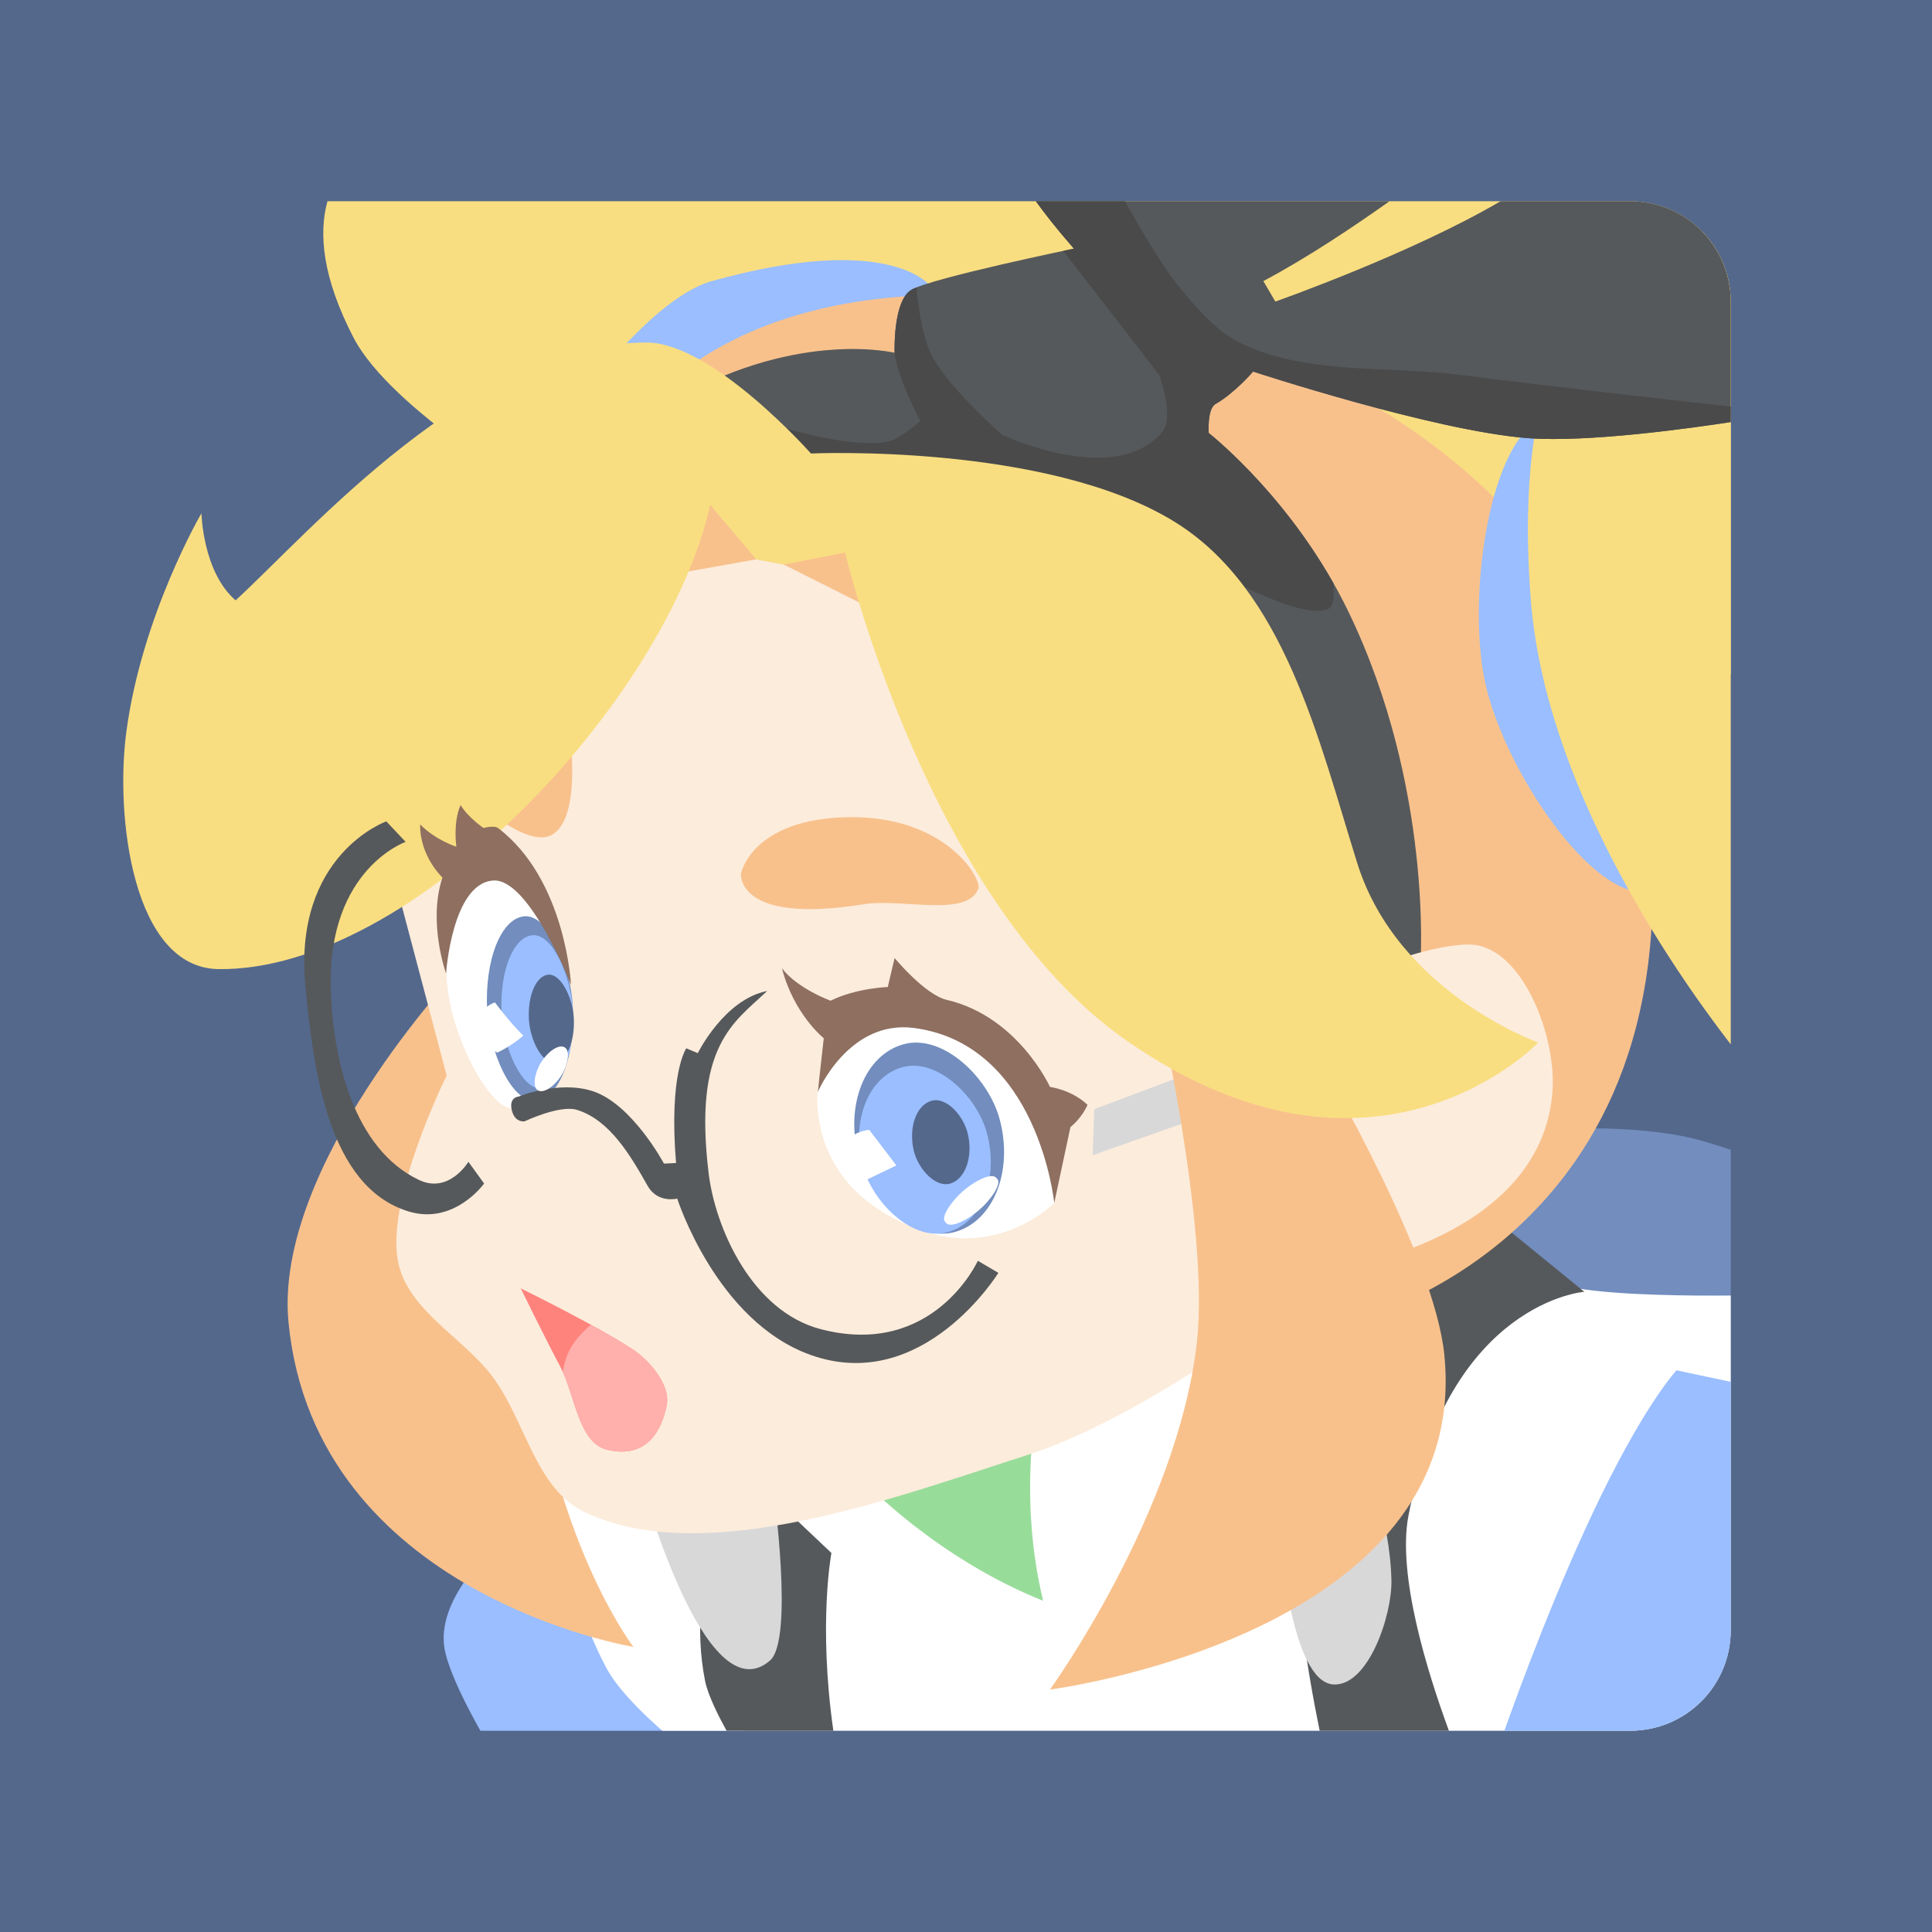 <?xml version="1.0" encoding="UTF-8" standalone="no"?>
<svg xmlns:dc="http://purl.org/dc/elements/1.1/" xmlns:cc="http://creativecommons.org/ns#"
  xmlns:rdf="http://www.w3.org/1999/02/22-rdf-syntax-ns#" xmlns:svg="http://www.w3.org/2000/svg"
  xmlns="http://www.w3.org/2000/svg" xmlns:sodipodi="http://sodipodi.sourceforge.net/DTD/sodipodi-0.dtd"
  xmlns:inkscape="http://www.inkscape.org/namespaces/inkscape" viewBox="0 0 192 192" version="1.1" id="svg16"
  sodipodi:docname="smash_legends.svg" inkscape:version="0.92.4 (5da689c313, 2019-01-14)">
  <sodipodi:namedview pagecolor="#ffffff" bordercolor="#666666" borderopacity="1" objecttolerance="10"
    gridtolerance="10" guidetolerance="10" inkscape:pageopacity="0" inkscape:pageshadow="2" inkscape:window-width="1920"
    inkscape:window-height="1017" id="namedview18" showgrid="true" inkscape:zoom="23.956317" inkscape:cx="50.900171"
    inkscape:cy="100.30449" inkscape:window-x="-8" inkscape:window-y="-8" inkscape:window-maximized="1"
    inkscape:current-layer="svg16" inkscape:snap-global="false">
    <inkscape:grid type="xygrid" id="grid827" spacingx="4" spacingy="4" />
  </sodipodi:namedview>
  <defs id="defs4">
    <style id="style2">
      .a {
        fill: none;
        stroke: #b1b5bd;
        stroke-linecap: round;
        stroke-linejoin: round;
        isolation: isolate;
        opacity: 0.63;
      }
    </style>
  </defs>
  <rect width="100%" height="100%" class="a" id="rect6" style="fill:#54688c;stroke:none;opacity:1" />
  <path style="fill:#728dbe;stroke:none;stroke-width:1px;stroke-linecap:butt;stroke-linejoin:miter;stroke-opacity:1"
    d="M 157.977 112.131 C 155.638 112.13 154.057 112.258 154.057 112.258 L 143.197 134.652 L 172 137.711 L 172 114.27 C 170.252 113.664 168.266 113.071 166.441 112.766 C 163.41 112.258 160.315 112.131 157.977 112.131 z "
    id="path1018" />
  <path style="fill:#9abeff;stroke:none;stroke-width:1px;stroke-linecap:butt;stroke-linejoin:miter;stroke-opacity:1"
    d="M 61.758 144.324 C 61.758 144.324 41.946 155.209 44.283 164.344 C 44.844 166.534 46.304 169.441 47.742 172 L 73.986 172 L 61.758 144.324 z "
    id="path954" />
  <path style="fill:#f9de81;stroke:none;stroke-width:1px;stroke-linecap:butt;stroke-linejoin:miter;stroke-opacity:1"
    d="M 32.541 20 C 31.661 23.2 32.037 27.573 35.121 33.531 C 38.902 40.837 53.953 49.48 53.953 49.48 L 172 67.006 L 172 30 C 172 24.46 167.54 20 162 20 L 32.541 20 z "
    id="path934" />
  <path style="fill:#ffffff;stroke:none;stroke-width:1px;stroke-linecap:butt;stroke-linejoin:miter;stroke-opacity:1"
    d="M 143.367 123.965 L 54.803 145.682 C 54.803 145.682 55.472 156.726 60.23 165.701 C 61.304 167.726 63.531 169.993 65.816 172 L 162 172 C 167.54 172 172 167.54 172 162 L 172 128.748 C 168.185 128.781 160.973 128.741 156.771 128.035 C 152.167 127.261 143.367 123.965 143.367 123.965 z "
    id="path952" />
  <path style="fill:#56595b;stroke:none;stroke-width:1px;stroke-linecap:butt;stroke-linejoin:miter;stroke-opacity:1"
    d="M 73.127 145.342 C 73.127 145.342 67.994 156.772 70.072 167.059 C 70.367 168.518 71.451 170.63 72.205 172 L 82.818 172 C 81.297 161.335 82.627 154.334 82.627 154.334 L 73.127 145.342 z "
    id="path956" />
  <circle class="a" cx="96" cy="96" r="36.5" id="circle10" />
  <path style="fill:#f8c18c;stroke:none;stroke-width:1px;stroke-linecap:butt;stroke-linejoin:miter;stroke-opacity:1"
    d="m 45.47,96.478 c 0,0 -18.314,19.421 -16.797,34.951 2.644,27.06 34.273,32.237 34.273,32.237 0,0 -10.682,-13.998 -10.519,-39.362 0.061,-9.56 -6.956,-27.825 -6.956,-27.825 z"
    id="path837" inkscape:connector-curvature="0" sodipodi:nodetypes="cscsc" />
  <path style="fill:#9abeff;stroke:none;stroke-width:1px;stroke-linecap:butt;stroke-linejoin:miter;stroke-opacity:1"
    d="m 55.99,41.846 c 0,0 8.249,-12.094 14.761,-13.913 17.789,-4.968 21.717,0.509 21.717,0.509 L 59.213,47.784 Z"
    id="path932" inkscape:connector-curvature="0" sodipodi:nodetypes="csccc" />
  <path style="fill:#56595b;stroke:none;stroke-width:1px;stroke-linecap:butt;stroke-linejoin:miter;stroke-opacity:1"
    d="M 142.859 116.498 C 142.859 116.498 132.106 129.621 129.115 150.092 C 128.244 156.055 129.902 165.897 131.146 172 L 143.99 172 C 141.85 166.175 138.832 156.502 139.975 150.602 C 144.087 129.362 157.449 128.375 157.449 128.375 L 142.859 116.498 z "
    id="path962" />
  <path style="fill:#f8c18c;stroke:none;stroke-width:1px;stroke-linecap:butt;stroke-linejoin:miter;stroke-opacity:1"
    d="m 59.986,46.354 c 0,0 9.204,-24.718 54.467,-14.637 27.942,6.224 46.362,25.175 49.188,47.509 5.622,44.417 -29.993,52.308 -29.993,52.308 z"
    id="path910" inkscape:connector-curvature="0" sodipodi:nodetypes="csscc" />
  <path style="fill:#9abeff;stroke:none;stroke-width:1px;stroke-linecap:butt;stroke-linejoin:miter;stroke-opacity:1"
    d="m 154.284,41.315 c -6.054,0.658 -8.585,17.509 -6.718,26.394 1.816,8.643 10.726,21.937 16.316,20.875 8.836,-1.678 4.374,-18.1 2.399,-26.874 -1.732,-7.695 -5.805,-21.069 -11.997,-20.395 z"
    id="path912" inkscape:connector-curvature="0" sodipodi:nodetypes="sssss" />
  <path style="fill:#f9de81;stroke:none;stroke-width:1px;stroke-linecap:butt;stroke-linejoin:miter;stroke-opacity:1"
    d="M 169.115 22.963 C 159.543 24.716 150.077 32.92 152.125 59.551 C 153.521 77.706 165.757 95.689 172 103.789 L 172 30 C 172 27.25 170.9 24.767 169.115 22.963 z "
    id="path914" />
  <path style="fill:#56595b;stroke:none;stroke-width:1px;stroke-linecap:butt;stroke-linejoin:miter;stroke-opacity:1"
    d="M 102.939 20 C 103.794 21.165 104.755 22.449 106.721 24.709 C 106.721 24.709 92.686 27.61 90.602 28.781 C 88.712 29.843 88.904 35.059 88.904 35.059 C 88.904 35.059 79.584 32.777 67.527 39.471 C 60.029 43.634 90.262 51.518 90.262 51.518 L 123.008 98.006 L 141.162 95.799 C 141.162 95.799 142.416 78.239 134.035 60.848 C 128.647 49.667 120.123 43.033 120.123 43.033 C 120.123 43.033 119.945 40.638 120.803 40.148 C 122.673 39.082 124.535 36.926 124.535 36.926 C 124.535 36.926 142.51 42.829 151.852 43.543 C 157.827 44 168.256 42.52 172 41.945 L 172 30 C 172 24.46 167.54 20 162 20 L 149.117 20 C 140.197 25.238 126.74 29.969 126.74 29.969 L 125.553 27.934 C 130.057 25.543 134.752 22.366 138.09 20 L 102.939 20 z "
    id="path863" />
  <path style="fill:#98dc9a;stroke:none;stroke-width:1px;stroke-linecap:butt;stroke-linejoin:miter;stroke-opacity:1"
    d="m 85.851,147.208 c 0,0 7.136,7.61 17.815,11.877 -2.577,-10.614 -0.509,-20.19 -0.509,-20.19 z"
    id="path960" inkscape:connector-curvature="0" sodipodi:nodetypes="cccc" />
  <path style="fill:#d8d8d8;stroke:none;stroke-width:1px;stroke-linecap:butt;stroke-linejoin:miter;stroke-opacity:1"
    d="m 63.625,146.869 c 0,0 6.392,23.781 12.895,18.154 2.411,-2.086 0.339,-16.967 0.339,-16.967 z"
    id="path958" inkscape:connector-curvature="0" sodipodi:nodetypes="cscc" />
  <path style="fill:#fcecdc;stroke:none;stroke-width:1px;stroke-linecap:butt;stroke-linejoin:miter;stroke-opacity:1"
    d="m 39.591,125.536 c -1.384,-6.211 4.799,-18.645 4.799,-18.645 L 38.151,83.305 c 0,0 14.925,-31.987 37.191,-31.193 38.464,1.371 51.108,48.709 51.108,48.709 0,0 12.555,-6.84 19.435,-6.958 5.278,-0.091 8.827,9.028 8.398,14.637 -1.116,14.598 -21.115,17.516 -21.115,17.516 0,0 -17.975,14.406 -31.03,18.57 -12.688,4.047 -32.07,11.436 -44.072,5.664 -4.878,-2.346 -5.866,-9.11 -9.118,-13.437 -2.934,-3.905 -8.295,-6.51 -9.358,-11.277 z"
    id="path829" inkscape:connector-curvature="0" sodipodi:nodetypes="sccscsscssss" />
  <path style="fill:#f8c18c;stroke:none;stroke-width:1px;stroke-linecap:butt;stroke-linejoin:miter;stroke-opacity:1"
    d="M 75.162,55.589 66.085,57.2 68.884,46.512 89.159,49.99 88,61.188 77.877,56.098 Z"
    id="path833" inkscape:connector-curvature="0" />
  <path style="fill:#d8d8d8;stroke:none;stroke-width:1px;stroke-linecap:butt;stroke-linejoin:miter;stroke-opacity:1"
    d="m 127.249,152.977 c 0,0 1.047,14.173 5.26,14.422 3.466,0.204 5.848,-6.878 5.769,-10.35 -0.144,-6.341 -2.715,-12.386 -2.715,-12.386 z"
    id="path964" inkscape:connector-curvature="0" sodipodi:nodetypes="csscc" />
  <path style="fill:#d8d8d8;stroke:none;stroke-width:1px;stroke-linecap:butt;stroke-linejoin:miter;stroke-opacity:1"
    d="m 108.756,110.221 -0.17,4.581 11.537,-4.072 -0.509,-4.581 z" id="path1012"
    inkscape:connector-curvature="0" />
  <path style="fill:#f8c18c;stroke:none;stroke-width:1px;stroke-linecap:butt;stroke-linejoin:miter;stroke-opacity:1"
    d="m 104.345,167.907 c 0,0 12.656,-17.518 14.591,-34.442 1.326,-11.597 -4.072,-34.782 -4.072,-34.782 l 16.627,7.296 c 0,0 11.062,18.796 12.046,28.674 2.776,27.847 -39.193,33.255 -39.193,33.255 z"
    id="path835" inkscape:connector-curvature="0" sodipodi:nodetypes="csccsc" />
  <path style="fill:#4a4a4a;stroke:none;stroke-width:1px;stroke-linecap:butt;stroke-linejoin:miter;stroke-opacity:1"
    d="M 102.939 20 C 103.794 21.165 104.755 22.449 106.721 24.709 C 106.721 24.709 106.014 24.861 105.658 24.936 L 115.203 37.266 C 115.203 37.266 116.721 41.412 115.543 42.863 C 110.922 48.555 99.594 43.203 99.594 43.203 C 99.594 43.203 93.988 38.33 92.469 35.059 C 91.717 33.438 91.302 30.854 91.068 28.57 C 90.884 28.645 90.717 28.716 90.602 28.781 C 88.712 29.843 88.904 35.059 88.904 35.059 C 89.138 37.463 91.449 41.846 91.449 41.846 C 91.449 41.846 89.476 43.646 88.227 43.881 C 83.245 44.819 73.295 40.998 73.295 40.998 L 80.93 46.936 L 109.943 50.328 C 109.943 50.328 127.824 62.369 132 60.51 C 132.535 60.271 132.611 59.223 132.498 57.939 C 127.168 48.535 120.123 43.033 120.123 43.033 C 120.123 43.033 119.945 40.638 120.803 40.148 C 122.673 39.082 124.535 36.926 124.535 36.926 C 124.535 36.926 142.51 42.829 151.852 43.543 C 157.826 44 168.254 42.52 172 41.945 L 172 40.402 C 167.484 39.899 153.824 38.371 145.234 37.266 C 137.984 36.333 130.153 37.279 123.518 34.211 C 121.045 33.067 119.153 30.873 117.408 28.781 C 115.552 26.556 113.36 22.802 111.809 20 L 102.939 20 z "
    id="path865" />
  <path style="fill:#f8c18c;stroke:none;stroke-width:1px;stroke-linecap:butt;stroke-linejoin:miter;stroke-opacity:1"
    d="m 47.167,79.512 c 0,0 5.164,4.787 7.635,3.478 3.118,-1.652 1.781,-10.434 1.781,-10.434 z"
    id="path1016" inkscape:connector-curvature="0" sodipodi:nodetypes="cscc" />
  <path style="fill:#f9de81;stroke:none;stroke-width:1px;stroke-linecap:butt;stroke-linejoin:miter;stroke-opacity:1"
    d="m 20.021,51.008 c 0,0 -5.91,10.085 -7.465,21.717 -1.129,8.443 0.645,23.475 9.162,23.584 19.2,0.244 44.48,-26.547 48.864,-46.149 -0.351,-0.375 4.581,5.429 4.581,5.429 l 2.715,0.509 6.108,-1.188 c 0,0 8.177,34.749 27.995,48.524 24.735,17.193 40.889,0.17 40.889,0.17 0,0 -13.959,-4.942 -17.985,-17.815 C 131.055,73.546 127.647,58.593 116.73,51.856 104,44 80.591,45.069 80.591,45.069 c 0,0 -9.731,-10.984 -16.288,-11.028 C 47.034,33.926 30.714,52.993 23.414,59.661 20.132,56.824 20.021,51.008 20.021,51.008 Z"
    id="path831" inkscape:connector-curvature="0" sodipodi:nodetypes="cssccccscsscscc" />
  <path
    style="fill:#ff837d;stroke:none;stroke-width:1px;stroke-linecap:butt;stroke-linejoin:miter;stroke-opacity:1;opacity:1"
    d="m 51.748,128.036 c 0,0 7.661,3.748 11.198,6.108 1.462,0.975 3.725,3.412 3.308,5.514 -0.48,2.419 -1.92,5.371 -5.938,4.411 -2.843,-0.679 -3.203,-5.566 -4.581,-8.144 -1.479,-2.767 -3.987,-7.889 -3.987,-7.889 z"
    id="path839" inkscape:connector-curvature="0" sodipodi:nodetypes="cssssc" />
  <path style="fill:#ffb0ac;stroke:none;stroke-width:1px;stroke-linecap:butt;stroke-linejoin:miter;stroke-opacity:1"
    d="M 58.717 131.66 C 58.152 132.139 57.581 132.704 57.092 133.381 C 56.286 134.495 56.03 135.599 55.943 136.391 C 57.15 139.048 57.629 143.429 60.316 144.07 C 64.335 145.03 65.774 142.077 66.254 139.658 C 66.671 137.556 64.407 135.12 62.945 134.145 C 61.824 133.396 60.292 132.524 58.717 131.66 z "
    id="path841" />
  <path style="fill:#56595b;stroke:none;stroke-width:1px;stroke-linecap:butt;stroke-linejoin:miter;stroke-opacity:1"
    d="m 38.391,81.626 1.92,2.04 c 0,0 -7.694,2.681 -7.438,14.397 0.157,7.177 2.276,16.11 8.758,19.196 2.993,1.425 4.919,-1.8 4.919,-1.8 l 1.56,2.159 c 0,0 -2.985,4.187 -7.558,2.759 C 32.605,117.897 31.153,106.347 30.353,98.062 29.084,84.93 38.391,81.626 38.391,81.626 Z"
    id="path859" inkscape:connector-curvature="0" sodipodi:nodetypes="ccssccssc" />
  <path style="fill:#ffffff;stroke:none;stroke-width:1px;stroke-linecap:butt;stroke-linejoin:miter;stroke-opacity:1"
    d="m 44.368,96.563 c 0.03,5.771 4.155,13.502 6.447,13.573 4.2,0.131 5.454,-7.115 4.92,-11.283 -0.217,-1.694 -1.455,-13.735 -6.702,-13.404 -4.01,0.254 -4.687,7.096 -4.666,11.113 z"
    id="path1057" inkscape:connector-curvature="0" sodipodi:nodetypes="sssss" />
  <rect
    style="opacity:1;vector-effect:none;fill:#728dbe;fill-opacity:1;fill-rule:evenodd;stroke:none;stroke-width:8.345;stroke-linecap:round;stroke-miterlimit:4;stroke-dasharray:none;stroke-opacity:1;paint-order:stroke fill markers"
    id="rect1038" width="8.518" height="18.356" x="42.817" y="93.789" ry="9.178" rx="4.259"
    transform="rotate(-3.153)" />
  <path style="fill:#56595b;stroke:none;stroke-width:1px;stroke-linecap:butt;stroke-linejoin:miter;stroke-opacity:1"
    d="m 51.528,108.979 c 0,0 -0.989,0.059 -0.66,1.38 0.309,1.24 1.26,1.08 1.26,1.08 0,0 3.52,-1.672 5.219,-1.14 3.281,1.028 5.326,4.565 7.018,7.558 0.991,1.754 2.939,1.26 2.939,1.26 0,0 3.881,12.191 13.257,15.536 11.174,3.987 18.656,-8.158 18.656,-8.158 l -2.04,-1.2 c 0,0 -4.408,9.719 -15.617,6.795 -6.847,-1.786 -10.481,-10.069 -11.137,-15.493 -1.538,-12.715 2.501,-14.963 5.819,-18.116 -4.269,0.839 -6.898,6.179 -6.898,6.179 l -1.14,-0.48 c 0,0 -1.754,2.452 -1.02,11.397 l -1.2,0.06 c 0,0 -3.161,-5.922 -7.078,-7.198 -3.393,-1.105 -7.378,0.54 -7.378,0.54 z"
    id="path861" inkscape:connector-curvature="0" sodipodi:nodetypes="cscsscsccsscccccsc" />
  <path style="fill:#9abeff;stroke:none;stroke-width:1px;stroke-linecap:butt;stroke-linejoin:miter;stroke-opacity:1"
    d="M 166.611 136.18 C 166.611 136.18 163.694 139.261 159.146 148.566 C 154.746 157.57 150.961 167.896 149.506 172 L 162 172 C 167.54 172 172 167.54 172 162 L 172 137.324 L 166.611 136.18 z "
    id="path966" />
  <path style="fill:#f8c18c;stroke:none;stroke-width:1px;stroke-linecap:butt;stroke-linejoin:miter;stroke-opacity:1"
    d="m 73.635,86.807 c 0,0 1.065,-5.449 10.689,-5.599 9.659,-0.15 13.296,6.119 12.895,7.126 -1.147,2.878 -7.593,0.919 -11.368,1.527 -12.759,2.057 -12.216,-3.054 -12.216,-3.054 z"
    id="path1014" inkscape:connector-curvature="0" sodipodi:nodetypes="csssc" />
  <path style="fill:#8e6f60;stroke:none;stroke-width:1px;stroke-linecap:butt;stroke-linejoin:miter;stroke-opacity:1"
    d="m 44.33,96.742 c 0,0 0.586,-8.943 4.679,-9.238 3.589,-0.259 7.738,10.378 7.738,10.378 0,0 -0.504,-10.474 -7.258,-15.596 -0.382,-0.29 -1.44,0 -1.44,0 0,0 -1.507,-1.02 -2.279,-2.279 -0.767,1.725 -0.42,4.139 -0.42,4.139 0,0 -2.025,-0.628 -3.599,-2.219 -0.043,3.185 2.219,5.279 2.219,5.279 -1.477,4.44 0.36,9.538 0.36,9.538 z"
    id="path1036" inkscape:connector-curvature="0" sodipodi:nodetypes="cscscccccc" />
  <rect
    style="opacity:1;vector-effect:none;fill:#9abeff;fill-opacity:1;fill-rule:evenodd;stroke:none;stroke-width:6.943;stroke-linecap:round;stroke-miterlimit:4;stroke-dasharray:none;stroke-opacity:1;paint-order:stroke fill markers"
    id="rect1038-44" width="7.086" height="15.271" x="44.232" y="95.711" ry="7.635" rx="3.543"
    transform="rotate(-3.153)" />
  <rect
    style="opacity:1;vector-effect:none;fill:#54688c;fill-opacity:1;fill-rule:evenodd;stroke:none;stroke-width:4.169;stroke-linecap:round;stroke-miterlimit:4;stroke-dasharray:none;stroke-opacity:1;paint-order:stroke fill markers"
    id="rect1038-4" width="4.461" height="8.749" x="46.379" y="99.49" ry="4.374" rx="2.23"
    transform="matrix(0.999,-0.05,0.06,0.998,0,0)" />
  <path style="fill:#ffffff;stroke:none;stroke-width:1px;stroke-linecap:butt;stroke-linejoin:miter;stroke-opacity:1"
    d="m 49.188,99.622 c 0,0 -1.661,0.427 -1.56,2.399 0.1,1.947 1.8,2.579 1.8,2.579 0,0 1.353,-0.604 2.579,-1.68 -1.353,-1.312 -2.819,-3.299 -2.819,-3.299 z"
    id="path1055" inkscape:connector-curvature="0" sodipodi:nodetypes="csccc" />
  <path style="fill:#ffffff;stroke:none;stroke-width:1px;stroke-linecap:butt;stroke-linejoin:miter;stroke-opacity:1"
    d="m 81.355,107.506 c 0,0 -2.071,10.347 10.18,14.761 7.797,2.809 13.234,-2.715 13.234,-2.715 l -0.382,-9.162 -10.138,-8.823 -8.314,0.17 z"
    id="path1063" inkscape:connector-curvature="0" sodipodi:nodetypes="csccccc" />
  <path style="fill:#8e6f60;stroke:none;stroke-width:1px;stroke-linecap:butt;stroke-linejoin:miter;stroke-opacity:1"
    d="m 81.27,108.524 c 0,0 3.074,-7.23 9.586,-6.362 12.354,1.646 13.913,17.391 13.913,17.391 l 1.612,-7.55 c 0,0 1.064,-0.795 1.697,-2.206 -1.593,-1.51 -3.733,-1.781 -3.733,-1.781 0,0 -3.161,-6.997 -10.265,-8.653 -2.155,-0.502 -5.175,-4.157 -5.175,-4.157 l -0.679,2.884 c 0,0 -3.088,0.088 -5.684,1.357 0,0 -3.263,-1.166 -4.835,-3.224 1.182,4.577 4.157,6.956 4.157,6.956 z"
    id="path1059" inkscape:connector-curvature="0" sodipodi:nodetypes="csccccscccccc" />
  <rect
    style="opacity:1;vector-effect:none;fill:#728dbe;fill-opacity:1;fill-rule:evenodd;stroke:none;stroke-width:8;stroke-linecap:round;stroke-miterlimit:4;stroke-dasharray:none;stroke-opacity:1;paint-order:stroke fill markers"
    id="rect1061" width="14.506" height="19.342" x="52.415" y="123.593" ry="9.671" rx="7.253"
    transform="rotate(-15.108)" />
  <rect
    style="opacity:1;vector-effect:none;fill:#9abeff;fill-opacity:1;fill-rule:evenodd;stroke:none;stroke-width:7.033;stroke-linecap:round;stroke-miterlimit:4;stroke-dasharray:none;stroke-opacity:1;paint-order:stroke fill markers"
    id="rect1061-5" width="12.754" height="17.005" x="52.586" y="125.764" ry="8.503" rx="6.377"
    transform="rotate(-15.108)" />
  <rect
    style="opacity:1;vector-effect:none;fill:#54688c;fill-opacity:1;fill-rule:evenodd;stroke:none;stroke-width:3.29;stroke-linecap:round;stroke-miterlimit:4;stroke-dasharray:none;stroke-opacity:1;paint-order:stroke fill markers"
    id="rect1061-3" width="5.627" height="8.436" x="62.374" y="132.206" ry="4.218" rx="2.813"
    transform="matrix(0.955,-0.295,0.229,0.973,0,0)" />
  <path style="fill:#ffffff;stroke:none;stroke-width:1px;stroke-linecap:butt;stroke-linejoin:miter;stroke-opacity:1"
    d="m 86.38,112.279 2.699,3.539 -3.239,1.56 c 0,0 -2.397,-1.109 -1.86,-3.419 0.349,-1.5 2.399,-1.68 2.399,-1.68 z"
    id="path1080" inkscape:connector-curvature="0" sodipodi:nodetypes="cccsc" />
  <rect
    style="opacity:1;vector-effect:none;fill:#ffffff;fill-opacity:1;fill-rule:evenodd;stroke:none;stroke-width:8;stroke-linecap:round;stroke-miterlimit:4;stroke-dasharray:none;stroke-opacity:1;paint-order:stroke fill markers"
    id="rect1097" width="2.399" height="5.039" x="102.109" y="57.574" ry="2.519" rx="1.2"
    transform="rotate(32.531)" />
  <rect
    style="opacity:1;vector-effect:none;fill:#ffffff;fill-opacity:1;fill-rule:evenodd;stroke:none;stroke-width:8;stroke-linecap:round;stroke-miterlimit:4;stroke-dasharray:none;stroke-opacity:1;paint-order:stroke fill markers"
    id="rect1097-8" width="2.466" height="6.704" x="152.166" y="0.659" ry="3.352" rx="1.136"
    transform="rotate(49.528)" />
</svg>

